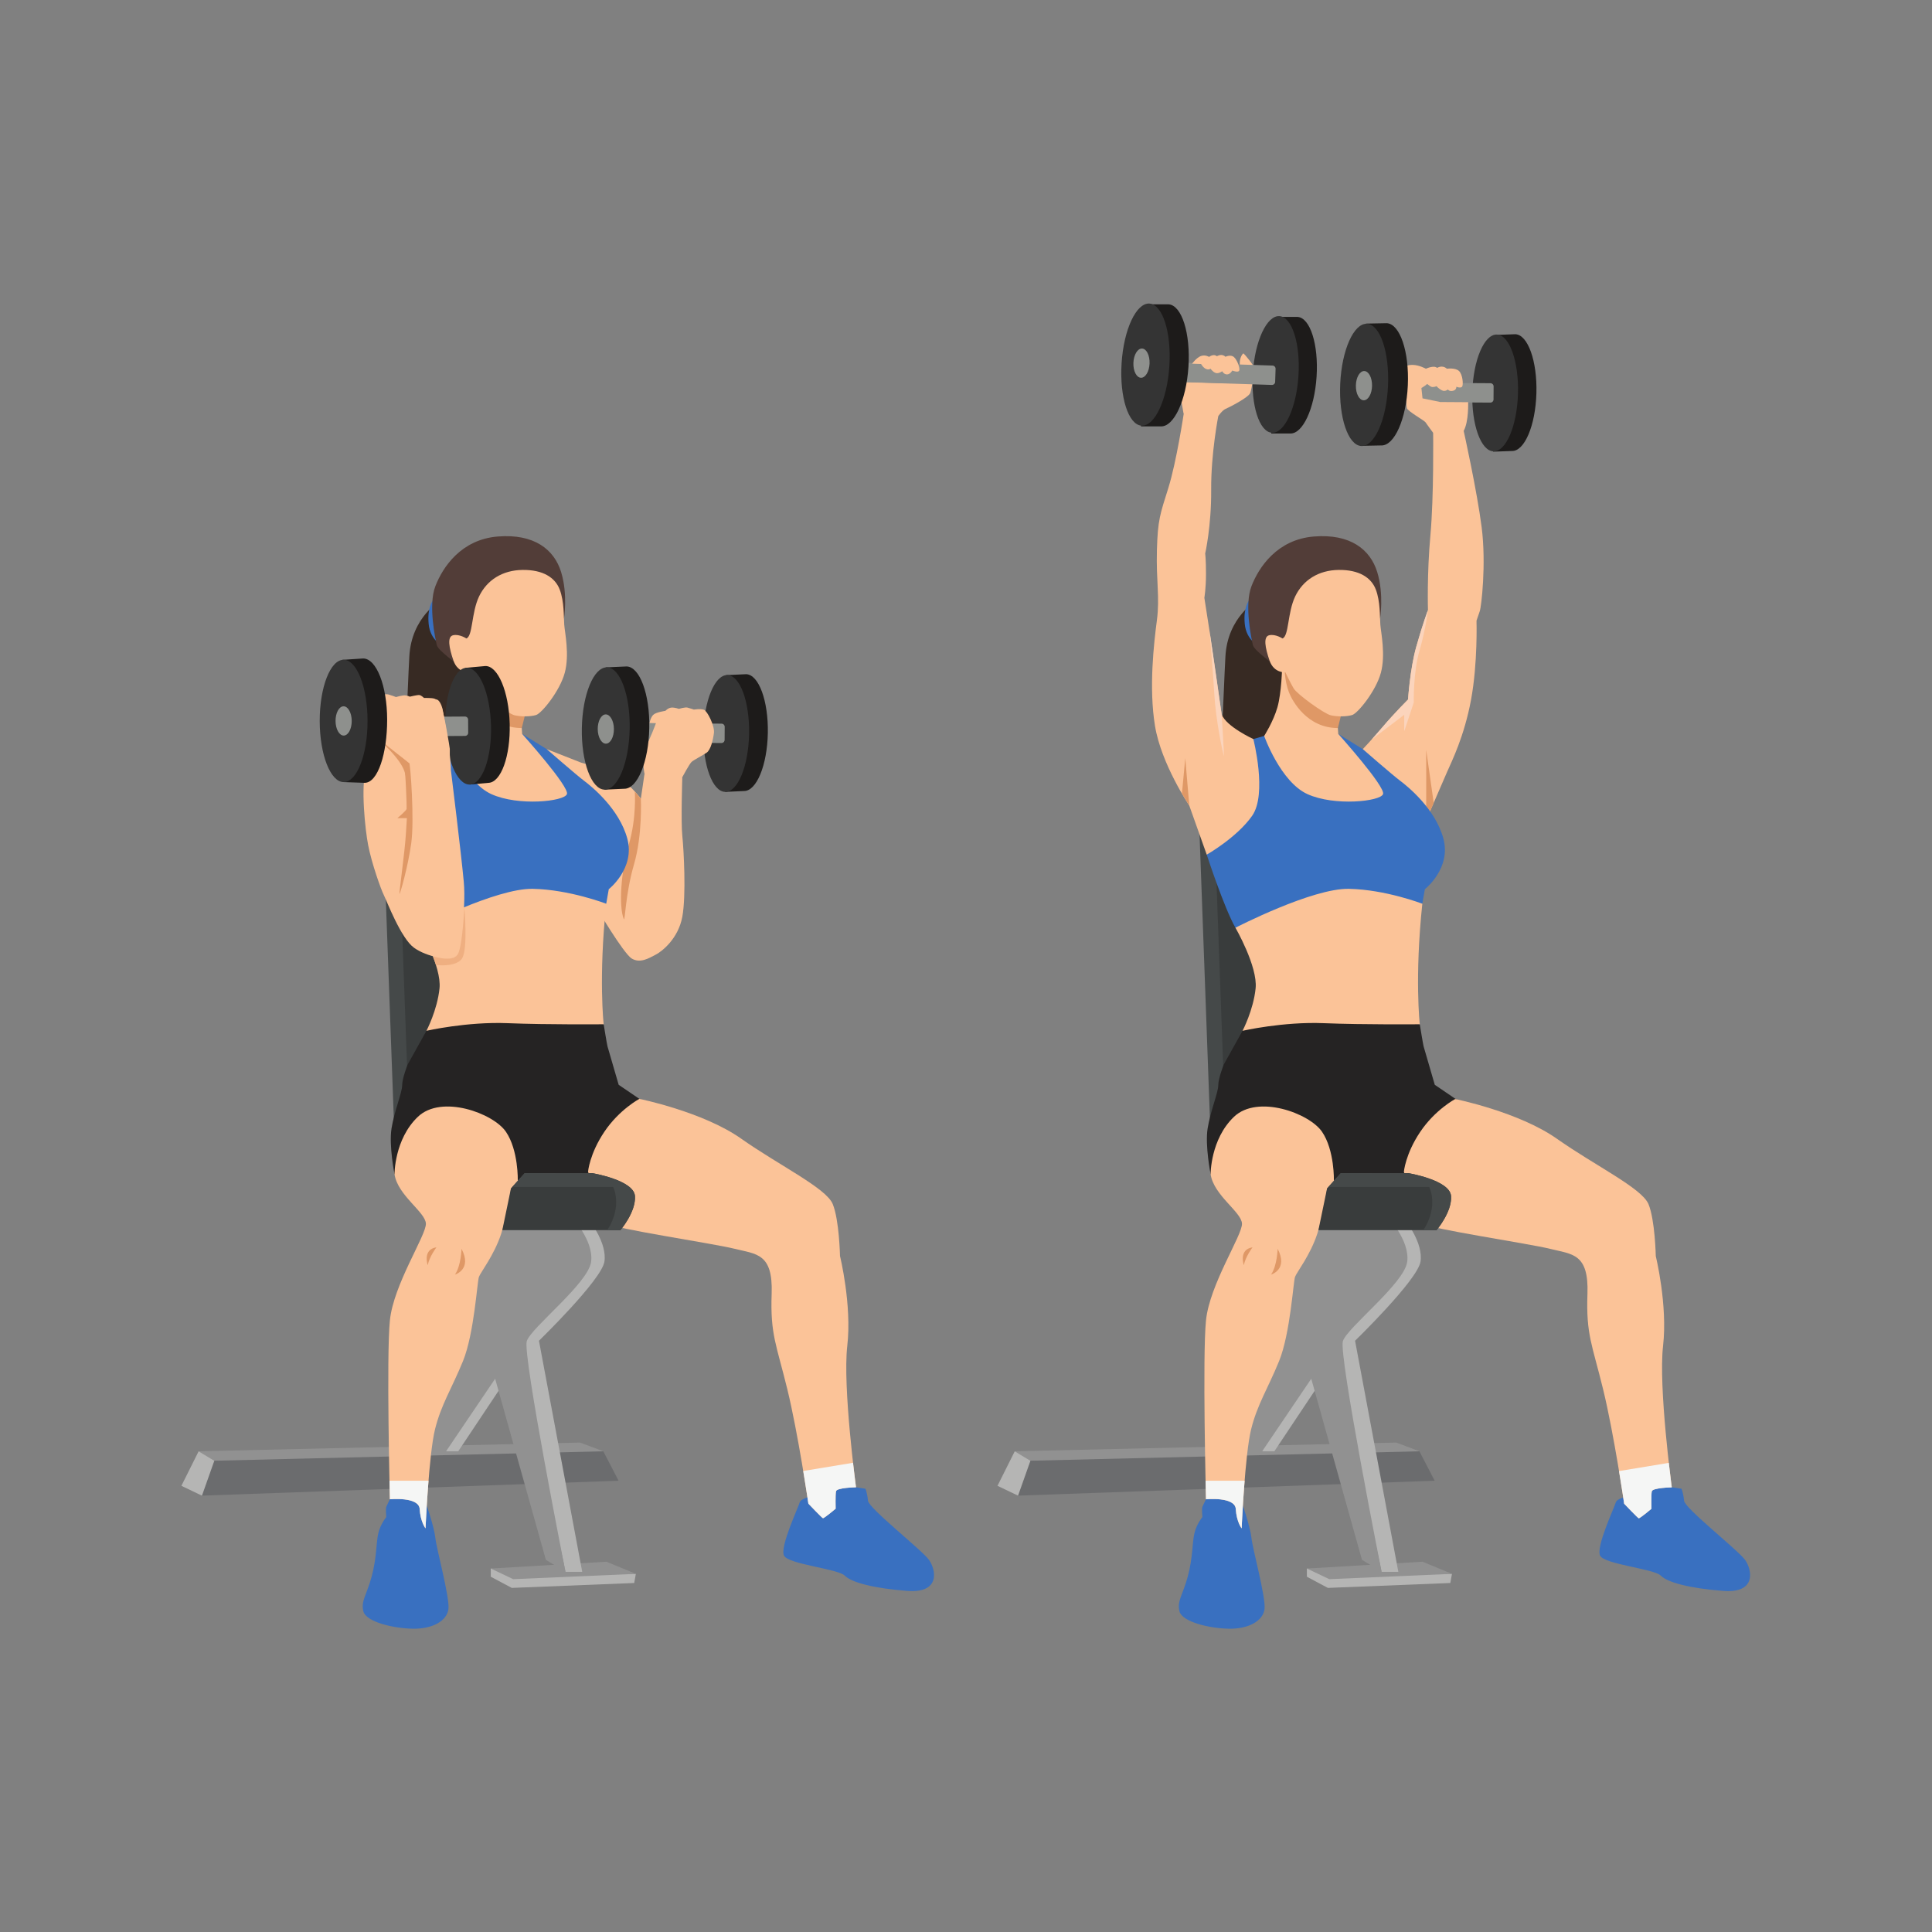 <?xml version="1.0" encoding="UTF-8" standalone="no"?>
<svg
   xmlns:dc="http://purl.org/dc/elements/1.1/"
   xmlns:cc="http://creativecommons.org/ns#"
   xmlns:rdf="http://www.w3.org/1999/02/22-rdf-syntax-ns#"
   xmlns:svg="http://www.w3.org/2000/svg"
   xmlns="http://www.w3.org/2000/svg"
   viewBox="0 0 2666.667 2666.667"
   height="2666.667"
   width="2666.667"
   xml:space="preserve"
   id="svg2"
   version="1.1"><rect x="0" y="0" width="2666.667" height="2666.667" fill="#808080" stroke="none"/><defs
     id="defs6" /><g
     transform="matrix(1.333,0,0,-1.333,0,2666.667)"
     id="g10"><g
       transform="scale(0.1)"
       id="g12"><g
         transform="scale(1.227)"
         id="g14"><path
           id="path16"
           style="fill:none;fill-opacity:1;fill-rule:nonzero;stroke:none"
           d="M 16300,0 H 0 V 16300 H 16300 V 0" /></g><g
         transform="scale(1.015)"
         id="g18"><path
           id="path20"
           style="fill:#1d1b1a;fill-opacity:1;fill-rule:nonzero;stroke:none"
           d="m 15457.7,16299.9 c -4,0.1 -8.1,0 -12,-0.5 l -191.3,-6.9 -5,-277.8 c -23.4,-88.6 -38.4,-192.5 -41.5,-303.8 -3.5,-122.4 7.8,-236.6 29.8,-331.9 l -5.1,-277.4 191.3,7 c 128.5,-3.7 240.4,260.1 249.8,589 9.3,329 -87.4,598.6 -216,602.3" /></g><g
         transform="scale(1.015)"
         id="g22"><path
           id="path24"
           style="fill:#343434;fill-opacity:1;fill-rule:nonzero;stroke:none"
           d="m 15485.7,15694 c -9.4,-329.1 -121.2,-592.8 -249.9,-589.2 -128.6,3.7 -225.3,273.4 -216,602.4 9.3,329 121.2,592.8 249.9,589.2 128.6,-3.7 225.3,-273.4 216,-602.4" /></g><path
         id="path26"
         style="fill:#8e908d;fill-opacity:1;fill-rule:nonzero;stroke:none"
         d="m 15433.1,16037 -1007.2,6.2 c -18,0.1 -32.8,-14.4 -32.9,-32.5 l -0.8,-135.3 c -0.1,-18.1 14.4,-32.8 32.5,-32.9 l 1007.2,-6.2 c 18,-0.1 32.8,14.5 32.9,32.5 l 0.8,135.3 c 0.1,18.1 -14.4,32.8 -32.5,32.9" /><g
         transform="scale(1.026)"
         id="g28"><path
           id="path30"
           style="fill:#1d1b1a;fill-opacity:1;fill-rule:nonzero;stroke:none"
           d="m 13095.3,16299.7 c -4,0.3 -7.9,0.3 -11.9,0 h -189.3 l -15,-274.4 c -26.3,-86.7 -44.8,-188.9 -51.9,-298.9 -7.8,-120.9 -0.9,-234.1 17.5,-329.1 l -15,-274 h 189.3 c 127,-8.3 247.1,248.4 268.2,573.3 21,324.9 -64.8,594.9 -191.9,603.1" /></g><g
         transform="scale(1.027)"
         id="g32"><path
           id="path34"
           style="fill:#343434;fill-opacity:1;fill-rule:nonzero;stroke:none"
           d="m 13091.4,15688.9 c -21,-324.7 -141,-581.3 -268,-573 -127,8.2 -212.8,278.1 -191.8,602.8 21.2,324.7 141.2,581.3 268.1,573.1 127,-8.3 212.8,-278.2 191.7,-602.9" /></g><path
         id="path36"
         style="fill:#fbc398;fill-opacity:1;fill-rule:nonzero;stroke:none"
         d="m 14111.1,12248.2 c 0,0 91.8,96 209.7,234.3 117.8,138.4 259,279.6 259,279.6 0,0 19.7,313.4 84.7,544.9 64.9,231.5 121.4,381.2 121.4,381.2 0,0 -11.3,375.5 25.4,776.4 36.7,401 28.2,1058.9 28.2,1058.9 l 316.3,19.7 c 0,0 138.3,-621.1 186.3,-999.5 48,-378.4 -2.8,-818.8 -19.7,-866.8 -17,-48 -33.9,-98.8 -33.9,-98.8 0,0 14.1,-437.7 -56.5,-818.9 -70.6,-381.1 -200.5,-638.1 -248.5,-748.2 -48,-110.1 -200.4,-463.1 -200.4,-463.1 0,0 -714.4,206.2 -742.6,340.3 -28.3,134.1 70.6,360 70.6,360" /><path
         id="path38"
         style="fill:#df9866;fill-opacity:1;fill-rule:nonzero;stroke:none"
         d="m 14767.6,11658.1 c 1.3,25.4 0,581.6 0,581.6 l 77.7,-547.8 -62.2,-144 -15.5,110.2" /><path
         id="path40"
         style="fill:#b5b5b4;fill-opacity:1;fill-rule:nonzero;stroke:none"
         d="m 13690.4,3743.7 -158.2,19.8 v -84.7 l 217.4,-115.8 1267.8,50.8 17,94.6 -1344,35.3" /><path
         id="path42"
         style="fill:#919191;fill-opacity:1;fill-rule:nonzero;stroke:none"
         d="m 13532.2,3763.5 c 14.2,-5.7 231.6,-110.1 231.6,-110.1 l 1270.6,55 -305,125.7 -1197.2,-70.6" /><path
         id="path44"
         style="fill:#919191;fill-opacity:1;fill-rule:nonzero;stroke:none"
         d="m 14659.8,4849.6 37.6,128 -240.9,90.3 -3949.2,-90.3 161.9,-97.9 3990.6,-30.1" /><path
         id="path46"
         style="fill:#6b6c6e;fill-opacity:1;fill-rule:nonzero;stroke:none"
         d="m 10669.2,4879.7 -128,-361.4 4314.3,154.4 -158.1,304.9 -4028.2,-97.9" /><path
         id="path48"
         style="fill:#b5b5b4;fill-opacity:1;fill-rule:nonzero;stroke:none"
         d="m 14558.1,7360.7 c 0,0 180.7,-229.7 150.6,-419.8 -30.1,-190.1 -677.6,-818.8 -677.6,-818.8 l 448,-2392.5 h -173.2 c 0,0 -512,2384.9 -512,2396.2 0,11.3 252.2,700.3 327.5,779.3 75.3,79.1 342.6,493.2 342.6,493.2 l 94.1,-37.6" /><path
         id="path50"
         style="fill:#b5b5b4;fill-opacity:1;fill-rule:nonzero;stroke:none"
         d="m 13069.2,4977.6 h 126.1 l 481.9,722.8 c 0,0 -7.6,161.9 -86.6,131.8 -79.1,-30.1 -304.9,-103.5 -391.5,-268.3 -86.6,-164.7 -129.9,-586.3 -129.9,-586.3" /><path
         id="path52"
         style="fill:#919191;fill-opacity:1;fill-rule:nonzero;stroke:none"
         d="m 14362.4,7411.5 c 0,0 237.1,-246.6 208.9,-470.6 -28.2,-224 -621.2,-681.4 -666.4,-822.6 -45.1,-141.2 401,-2388.7 401,-2388.7 l -203.3,124.2 -525.2,1874.9 -508.2,-751.1 -237.2,5.6 c 0,0 26.2,1632 55.5,1711.1 29.2,79.1 819.8,931.8 955.3,943.1 135.6,11.3 519.6,-225.9 519.6,-225.9" /><path
         id="path54"
         style="fill:#454949;fill-opacity:1;fill-rule:nonzero;stroke:none"
         d="m 13660.7,8266 -1125.3,-41 -117.6,3222.3 1125.3,41.1 117.6,-3222.4" /><path
         id="path56"
         style="fill:#393c3c;fill-opacity:1;fill-rule:nonzero;stroke:none"
         d="m 13817.8,8266 -1125.2,-41 -117.6,3222.3 1125.2,41.1 117.6,-3222.4" /><path
         id="path58"
         style="fill:#3970c0;fill-opacity:1;fill-rule:nonzero;stroke:none"
         d="m 12559.1,4567.2 -71.6,-86.5 c 0,0 -30.1,-60.3 -37.6,-79.1 -7.5,-18.8 0,-105.4 0,-105.4 0,0 -60.2,-71.5 -82.8,-169.4 -22.6,-97.9 -15.1,-248.5 -67.8,-444.3 -52.7,-195.7 -112.9,-252.2 -86.6,-361.4 26.4,-109.1 305,-176.9 512,-180.7 207.1,-3.7 353.9,82.8 369,203.3 15,120.5 -124.3,625 -135.6,737.9 -11.3,112.9 -101.6,380.2 -124.2,421.6 -22.6,41.5 -274.8,64 -274.8,64" /><g
         transform="scale(1.116)"
         id="g60"><path
           id="path62"
           style="fill:#3970c0;fill-opacity:1;fill-rule:nonzero;stroke:none"
           d="m 15112.6,4045.18 c 0,0 -111.3,-20.16 -121.4,-60.66 -10.2,-40.5 -185.6,-411.55 -145.1,-492.55 40.4,-80.91 499.2,-121.42 563.3,-185.48 64.1,-64.16 269.8,-118.1 580.2,-141.67 310.4,-23.65 266.5,195.61 202.4,286.74 -64,91.03 -560,478.93 -566.7,549.81 -6.7,70.87 -23.6,111.29 -23.6,111.29 l -87.7,13.53 c 0,0 -213,104.57 -244.8,91.03 -31.8,-13.44 -156.6,-172.04 -156.6,-172.04" /></g><path
         id="path64"
         style="fill:#252323;fill-opacity:1;fill-rule:nonzero;stroke:none"
         d="m 12998.6,9416.2 -132.7,-84.7 -194.8,-350.1 c 0,0 -56.5,-141.2 -56.5,-214.6 0,-73.5 -81.9,-268.3 -110.1,-446.2 -28.3,-177.8 31,-474.3 31,-474.3 l 1276.3,-67.8 70.6,76.3 700.2,2.8 556.2,722.8 -282.3,192 c 0,0 -110.1,378.4 -115.8,398.1 -5.6,19.8 -39.5,228.7 -39.5,228.7 0,0 -847.1,250.4 -1103.1,242.9 -256,-7.6 -599.5,-225.9 -599.5,-225.9" /><path
         id="path66"
         style="fill:#fbc398;fill-opacity:1;fill-rule:nonzero;stroke:none"
         d="m 13001.4,10794.1 -208.9,-395.3 c 0,0 231.5,-401 208.9,-626.9 -22.6,-225.8 -135.5,-440.4 -135.5,-440.4 0,0 420.7,96 840,79 419.3,-16.9 995.3,-11.3 995.3,-11.3 0,0 -54.6,480 26.3,1248 0,0 -178.8,327.6 -512,378.4 -333.1,50.8 -1031.5,16.9 -1125.6,0 -94.1,-17 -88.5,-231.5 -88.5,-231.5" /><path
         id="path68"
         style="fill:#372a23;fill-opacity:1;fill-rule:nonzero;stroke:none"
         d="m 13014.6,13787.9 c 0,0 -303.2,-168.6 -325.8,-579 -22.6,-410.3 -22.6,-768 -71.5,-982.5 -49,-214.6 444.2,-425.5 591,-301.2 146.9,124.2 406.6,331.3 414.2,681.4 7.5,350.1 7.5,726.6 -146.9,820.7 -154.3,94.1 -461,360.6 -461,360.6" /><path
         id="path70"
         style="fill:#3970c0;fill-opacity:1;fill-rule:nonzero;stroke:none"
         d="m 13089.9,12384.6 -112.1,-32 -482.7,-1197.1 c 0,0 180.7,-553.4 297.4,-756.7 0,0 794.3,410.3 1174.6,402.8 380.2,-7.5 760.4,-154.4 760.4,-154.4 l 26.4,150.6 c 0,0 274.8,214.6 192,523.3 -82.8,308.7 -369,540.3 -448,599.5 -79.1,59.3 -386.8,327.6 -386.8,327.6 l -254.2,157.5 -767,-21.1" /><path
         id="path72"
         style="fill:#fbc398;fill-opacity:1;fill-rule:nonzero;stroke:none"
         d="m 13276.7,13106.5 c 0,-4.2 -7.1,-276.7 -49.4,-424.9 -42.3,-148.3 -137.4,-297 -137.4,-297 0,0 168.5,-475.2 448,-602.3 279.5,-127.1 755.4,-76.2 782.9,0 27.4,76.2 -463.9,623.4 -463.9,623.4 l -3.9,60.7 c 0,0 -227.6,648.6 -332.1,685.3 -104.4,36.7 -244.2,-45.2 -244.2,-45.2" /><path
         id="path74"
         style="fill:#df9866;fill-opacity:1;fill-rule:nonzero;stroke:none"
         d="m 13948.5,12848 -561.6,188.3 c -9,4.5 -85.5,61.4 -85.5,61.4 0,0 -2.7,-137.7 45.3,-261.7 35.5,-91.8 187.9,-369.1 506.3,-369.6 l 95.5,381.6" /><path
         id="path76"
         style="fill:#3970c0;fill-opacity:1;fill-rule:nonzero;stroke:none"
         d="m 12933.2,13787.9 c 0,0 -60.6,-70.6 -44.3,-243.2 16.2,-172.7 148.6,-229.1 148.6,-229.1 0,0 19.5,229.8 31.4,263.3 11.9,33.5 -135.7,209 -135.7,209" /><path
         id="path78"
         style="fill:#523d38;fill-opacity:1;fill-rule:nonzero;stroke:none"
         d="m 14172.2,13725.2 c 13.3,-9.7 117.7,-127.2 117.7,-127.2 0,0 42.3,250.8 -29.4,483.7 -71.7,232.9 -277.6,398.5 -655.8,368 -378.2,-30.5 -569.3,-315.6 -646.1,-514 -76.8,-198.3 1.3,-556 15.1,-611.8 13.8,-55.8 220.9,-201.9 220.9,-201.9 l 698.7,223.7 278.9,379.5" /><path
         id="path80"
         style="fill:#fbc398;fill-opacity:1;fill-rule:nonzero;stroke:none"
         d="m 13279.4,13393.9 c 0,0 -70.7,47.5 -136.4,33.6 -65.7,-13.8 -42.4,-132.1 2.9,-263.3 45.3,-131.1 163.7,-121.1 163.7,-121.1 0,0 49.4,-104.7 85.2,-165.8 35.8,-61 315.6,-263.2 384.9,-278.9 69.3,-15.6 161.5,-14.6 220.5,2.5 59.1,17.1 247.5,249.5 298.1,437.7 50.5,188.2 0.9,414.8 -5.5,498.1 -6.4,83.3 0.7,239.2 -46.8,363.8 -47.4,124.5 -173.4,205.4 -384.1,203.1 -210.6,-2.3 -370.7,-106.1 -451.2,-274.8 -80.4,-168.8 -63.5,-410 -131.3,-434.9" /><path
         id="path82"
         style="fill:#fbc398;fill-opacity:1;fill-rule:nonzero;stroke:none"
         d="m 12314.4,11663.7 180.7,-508.2 c 0,0 312.4,176.9 470.6,402.8 158.1,225.9 12.1,794.3 12.1,794.3 0,0 -280.9,128.3 -328.4,256 0,0 -85.6,610.9 -125.2,862.2 -39.5,251.3 -53.6,344.4 -53.6,344.4 0,0 16.9,93.2 16.9,248.5 0,155.3 -8.4,208.9 -8.4,208.9 0,0 64.9,285.2 62.1,660.7 -2.8,375.6 73.4,762.4 73.4,762.4 l -355.8,36.7 c 0,0 -76.2,-508.2 -160.9,-779.3 -84.7,-271 -110.1,-327.5 -118.6,-646.6 -8.5,-319 31.1,-485.6 0,-722.8 -31.1,-237.2 -84.7,-700.2 -19.8,-1095.5 65,-395.3 354.9,-824.5 354.9,-824.5" /><path
         id="path84"
         style="fill:#df9866;fill-opacity:1;fill-rule:nonzero;stroke:none"
         d="m 12272.9,12155 41.5,-491.3 -76,123.1 z" /><path
         id="path86"
         style="fill:#fbd4bc;fill-opacity:1;fill-rule:nonzero;stroke:none"
         d="m 12649.4,12608.6 c 0,0 30.1,-456.4 21.7,-428.2 -8.5,28.2 -81.9,355.8 -98.9,655.1 -16.9,299.3 -48,635.3 -48,635.3 l 125.2,-862.2" /><path
         id="path88"
         style="fill:#fbd4bc;fill-opacity:1;fill-rule:nonzero;stroke:none"
         d="m 14579.8,12762.1 c 0,0 -141.2,-141.2 -259,-279.6 -44.6,-52.3 -85.4,-98.5 -119,-135.8 l 338.4,257.2 V 12433 l 98.9,298 c 0,0 -7.6,307.8 59.7,539.3 67.3,231.5 87.1,417.9 87.1,417.9 0,0 -56.5,-149.7 -121.4,-381.2 -65,-231.5 -84.7,-544.9 -84.7,-544.9" /><path
         id="path90"
         style="fill:#fbc398;fill-opacity:1;fill-rule:nonzero;stroke:none"
         d="m 12535.5,7846.3 c 0,0 -2.8,361.4 241.9,594.8 244.7,233.4 779.3,37.7 911.1,-154.3 131.7,-192 123.3,-508.3 123.3,-508.3 l -70.6,-79 c 0,0 -30.1,-252.3 -101.7,-470.6 -71.5,-218.4 -210.8,-395.3 -229.6,-444.3 -18.8,-48.9 -49,-587.2 -165.7,-873.4 -116.7,-286.1 -225.8,-448 -289.8,-707.7 -64,-259.8 -97.9,-1024 -97.9,-1024 0,0 -52.7,67.7 -60.3,199.5 -7.5,131.8 -308.7,101.7 -308.7,101.7 0,0 -37.6,1479.5 0,1852.2 37.7,372.7 376.5,880.9 372.7,1001.4 -3.7,120.5 -293.5,293.5 -324.7,512" /><path
         id="path92"
         style="fill:#df9866;fill-opacity:1;fill-rule:nonzero;stroke:none"
         d="m 13229.2,7074.5 c 0,0 -3.8,-173.1 -67.8,-267.3 0,0 180.7,52.7 67.8,267.3" /><path
         id="path94"
         style="fill:#df9866;fill-opacity:1;fill-rule:nonzero;stroke:none"
         d="m 12969.4,7089.6 c 0,0 -71.5,-94.1 -90.3,-184.5 0,0 -56.5,161.9 90.3,184.5" /><path
         id="path96"
         style="fill:#f5f6f5;fill-opacity:1;fill-rule:nonzero;stroke:none"
         d="m 12483.2,4672.7 c 2.5,-118.4 4.3,-192 4.3,-192 0,0 301.2,30.1 308.7,-101.7 7.6,-131.8 60.3,-199.5 60.3,-199.5 0,0 10.5,237.8 31,493.2 h -404.3" /><g
         transform="scale(1.062)"
         id="g98"><path
           id="path100"
           style="fill:#fbc398;fill-opacity:1;fill-rule:nonzero;stroke:none"
           d="m 13687.9,7411.58 c 0,0 14.2,173.7 159.5,389.95 145.3,216.15 340.8,319.99 340.8,319.99 0,0 619.6,-125.12 991.8,-387.4 372.1,-262.19 829.4,-482.02 893.1,-637.92 63.8,-156 70.9,-506.87 70.9,-506.87 0,0 117,-474.86 70.9,-875.36 -46,-400.57 85.1,-1378.73 85.1,-1378.73 0,0 -187.8,-3.58 -195,-38.98 -7,-35.49 -3.5,-170.12 -3.5,-170.12 0,0 -113.4,-95.74 -124,-92.16 -10.7,3.57 -141.8,141.78 -141.8,141.78 0,0 -99.2,680.47 -205.5,1116.45 -106.4,435.89 -166.7,531.63 -152.5,928.54 14.2,397.01 -148.8,386.37 -361.5,439.47 -212.6,53.19 -1198,198.55 -1229.9,244.58 -31.9,46.04 -198.4,506.78 -198.4,506.78" /></g><path
         id="path102"
         style="fill:#393c3c;fill-opacity:1;fill-rule:nonzero;stroke:none"
         d="m 13651.6,7267.4 h 1222.8 c 0,0 161.8,187.4 150.5,353 -11.2,165.7 -442.3,237.2 -442.3,237.2 l -700.2,-2.8 -141.2,-155.3 -89.6,-432.1" /><path
         id="path104"
         style="fill:#454949;fill-opacity:1;fill-rule:nonzero;stroke:none"
         d="m 15024.9,7620.4 c -11.2,165.7 -442.3,237.2 -442.3,237.2 l -700.2,-2.8 -127.5,-140.3 c 342.2,0 1044.2,0 1044.2,0 0,0 101.6,-193.9 -60.3,-447.1 h 135.6 c 0,0 161.8,187.4 150.5,353" /><g
         transform="scale(1.062)"
         id="g106"><path
           id="path108"
           style="fill:#f5f6f5;fill-opacity:1;fill-rule:nonzero;stroke:none"
           d="m 15785.6,4493.96 c 30.8,-185.65 50.1,-318.2 50.1,-318.2 0,0 131.1,-138.21 141.8,-141.78 10.6,-3.58 124,92.16 124,92.16 0,0 -3.5,134.63 3.5,170.12 7.2,35.4 195,38.98 195,38.98 0,0 -12.8,95.46 -29,238.93 l -485.4,-80.21" /></g><path
         id="path110"
         style="fill:#b5b5b4;fill-opacity:1;fill-rule:nonzero;stroke:none"
         d="m 10541.2,4518.3 -212.7,101.7 178.8,357.6 161.9,-97.9 -128,-361.4" /><g
         transform="scale(1.003)"
         id="g112"><path
           id="path114"
           style="fill:#fbc398;fill-opacity:1;fill-rule:nonzero;stroke:none"
           d="m 12572.5,15643.4 c 0,0 44.1,65.6 79.8,80.6 35.7,15 238.9,118.2 255.1,165.1 16.3,46.9 43.2,227 41.3,255.2 -1.9,28.1 -103.2,148.2 -110.7,151.9 -7.5,3.8 -41.3,-43.1 -39.4,-103.1 1.9,-60.1 22.5,-103.2 24.4,-116.4 1.9,-13.1 -7.5,-30.3 -7.5,-30.3 0,0 -75,-16.6 -118.2,-24.1 -43.1,-7.5 -101.3,-31.9 -101.3,-31.9 l -369.6,11.3 -46.9,-105.1 38.4,-216.6 c 0,0 91,-107.9 124.8,-106.1 33.8,1.9 229.8,69.5 229.8,69.5" /></g><path
         id="path116"
         style="fill:#8e908d;fill-opacity:1;fill-rule:nonzero;stroke:none"
         d="m 13176.4,16219.8 -1006.7,32.4 c -18,0.6 -33.1,-13.5 -33.7,-31.6 l -4.4,-135.2 c -0.5,-18.1 13.6,-33.2 31.7,-33.8 l 1006.7,-32.4 c 18,-0.6 33.1,13.5 33.7,31.6 l 4.4,135.2 c 0.5,18.1 -13.6,33.2 -31.7,33.8" /><g
         transform="scale(1.003)"
         id="g118"><path
           id="path120"
           style="fill:#fbc398;fill-opacity:1;fill-rule:nonzero;stroke:none"
           d="m 12306.6,16190.4 c 0,0 46,63.6 91.9,79.6 45.9,15.9 83.5,-9.4 83.5,-9.4 0,0 46.9,36.6 80.7,7 0,0 50.6,32.4 88.6,-5.6 0,0 53.4,26.7 87.2,-2.8 33.8,-29.5 64.7,-114 54.9,-139.3 -9.8,-25.3 -71.7,0 -71.7,0 0,0 -21.1,-40.3 -54.9,-39.9 -33.8,0.5 -49.3,32.9 -49.3,32.9 0,0 -36,-28.2 -66.5,-18.3 -30.5,9.8 -54.4,45 -54.4,45 0,0 -12.7,-15.5 -43.7,-4.2 -30.9,11.2 -53.4,52 -53.4,52 l -92.9,3" /></g><path
         id="path122"
         style="fill:#fbc398;fill-opacity:1;fill-rule:nonzero;stroke:none"
         d="m 14839.5,15523.5 c 0,0 -70.6,95 -80,110.1 -9.4,15 -184.4,114.8 -192,144.9 -7.5,30.1 -13.1,250.4 0,276.7 13.2,26.4 212.7,43.3 225.9,11.3 13.2,-32 -75.3,-79 -75.3,-79 l 11.3,-107.3 182.6,-37.7 289.9,-1.9 c 0,0 7.5,-201.4 -46.1,-297.4 -53.7,-96 -147.8,-152.4 -179.8,-122.3 -32,30.1 -136.5,102.6 -136.5,102.6" /><path
         id="path124"
         style="fill:#fbc398;fill-opacity:1;fill-rule:nonzero;stroke:none"
         d="m 14554,16207.7 c 0,0 11.7,20.2 76.6,18.8 64.9,-1.4 134.1,-39.5 134.1,-39.5 0,0 82.8,39.5 116.2,8.4 0,0 51.8,35.4 101.2,-8.4 0,0 84.7,12.7 124.3,-22.6 39.5,-35.3 48,-145.4 32.4,-163.8 -15.5,-18.3 -59.3,0 -59.3,0 0,0 4.3,-33.8 -35.3,-42.3 -39.5,-8.5 -52.2,14.1 -52.2,14.1 0,0 -27.4,-26.8 -63.1,-8.5 -35.7,18.4 -54.1,42.4 -54.1,42.4 0,0 -24,-11.3 -46.6,-8.5 -22.5,2.8 -50.8,39.5 -66.3,36.7 -15.5,-2.8 -216,0 -216,0 l 8.1,173.2" /><g
         transform="scale(1.034)"
         id="g126"><path
           id="path128"
           style="fill:#1d1b1a;fill-opacity:1;fill-rule:nonzero;stroke:none"
           d="m 11701.9,16299.7 c -4.1,0.3 -8.3,0.3 -12.3,0 h -196.7 l -15.6,-285.1 c -27.3,-90.1 -46.6,-196.2 -54,-310.4 -8.1,-125.6 -0.9,-243.2 18.3,-341.9 l -15.6,-284.7 h 196.7 c 131.8,-8.5 256.5,258.1 278.5,595.6 21.8,337.5 -67.4,618 -199.3,626.5" /></g><g
         transform="scale(1.035)"
         id="g130"><path
           id="path132"
           style="fill:#343434;fill-opacity:1;fill-rule:nonzero;stroke:none"
           d="m 11698.6,15665.2 c -21.9,-337.3 -146.6,-603.8 -278.4,-595.2 -131.9,8.5 -221.1,288.9 -199.2,626.2 21.9,337.3 146.5,603.8 278.4,595.2 131.8,-8.5 221,-288.9 199.2,-626.2" /></g><g
         transform="scale(1.006)"
         id="g134"><path
           id="path136"
           style="fill:#8e908d;fill-opacity:1;fill-rule:nonzero;stroke:none"
           d="m 11832.3,16144.6 c -3.2,-83 -43.1,-149 -89,-147.2 -45.9,1.7 -80.5,70.5 -77.4,153.6 3.1,83.1 43,149 88.9,147.3 45.9,-1.8 80.5,-70.6 77.5,-153.7" /></g><g
         transform="scale(1.022)"
         id="g138"><path
           id="path140"
           style="fill:#1d1b1a;fill-opacity:1;fill-rule:nonzero;stroke:none"
           d="m 14049.9,16299.8 c -4.2,0.2 -8.4,0.1 -12.5,-0.2 l -199.1,-3.8 -10.3,-288.9 c -25.8,-91.7 -43.2,-199.5 -48.5,-315.3 -5.9,-127.2 3.8,-246.2 25,-345.7 l -10.3,-288.4 199,3.8 c 133.8,-6.1 254.9,266.2 270.4,608.2 15.7,342 -80,624.2 -213.7,630.3" /></g><g
         transform="scale(1.022)"
         id="g142"><path
           id="path144"
           style="fill:#343434;fill-opacity:1;fill-rule:nonzero;stroke:none"
           d="m 14062.8,15663.6 c -15.6,-341.9 -136.7,-614.2 -270.4,-608.1 -133.7,6.2 -229.4,288.3 -213.8,630.3 15.7,341.9 136.7,614.2 270.4,608.1 133.7,-6.1 229.4,-288.3 213.8,-630.3" /></g><path
         id="path146"
         style="fill:#8e908d;fill-opacity:1;fill-rule:nonzero;stroke:none"
         d="m 14207,16010 c -1.6,-83.7 -40.4,-150.8 -86.6,-149.9 -46.3,0.8 -82.5,69.4 -80.9,153 1.5,83.7 40.3,150.8 86.6,150 46.2,-0.9 82.4,-69.4 80.9,-153.1" /><path
         id="path148"
         style="fill:#372a23;fill-opacity:1;fill-rule:nonzero;stroke:none"
         d="m 4564.22,13787.9 c 0,0 -303.19,-168.6 -325.78,-579 -22.59,-410.3 -22.59,-768 -71.53,-982.5 -48.94,-214.6 444.24,-425.5 591.06,-301.2 146.82,124.2 406.59,331.3 414.11,681.4 7.53,350.1 7.53,726.6 -146.82,820.7 -154.35,94.1 -461.04,360.6 -461.04,360.6" /><path
         id="path150"
         style="fill:#fbc398;fill-opacity:1;fill-rule:nonzero;stroke:none"
         d="m 5660.69,12248.2 357.67,-140.3 c 0,0 267.29,-71.5 395.29,-158.1 128.01,-86.6 222.12,-214.6 222.12,-214.6 l 37.65,256.5 391.53,-34.3 c 0,0 -15.06,-463.1 0,-606.2 15.05,-143 41.41,-617.4 0,-839.5 -41.41,-222.1 -203.29,-353.9 -274.83,-391.5 -71.53,-37.7 -161.88,-92.7 -248.46,-40.7 -86.6,52 -376.47,545.1 -376.47,545.1 0,0 -233.42,813.2 -233.42,865.9 0,52.7 -271.08,757.7 -271.08,757.7" /><path
         id="path152"
         style="fill:#df9866;fill-opacity:1;fill-rule:nonzero;stroke:none"
         d="m 6458.83,10489.1 c 14.33,-34.8 15.06,253.2 105.41,563.3 90.35,310.1 71.53,682.8 71.53,682.8 l -62.75,74.5 c 0,0 20.4,-270.2 -61.95,-548.8 -82.36,-278.6 -104.95,-643.8 -52.24,-771.8" /><path
         id="path154"
         style="fill:#454949;fill-opacity:1;fill-rule:nonzero;stroke:none"
         d="m 5210.3,8266 -1125.27,-41.1 -117.62,3222.4 1125.28,41.1 L 5210.3,8266" /><path
         id="path156"
         style="fill:#393c3c;fill-opacity:1;fill-rule:nonzero;stroke:none"
         d="m 5367.46,8266 -1125.27,-41.1 -117.62,3222.4 1125.28,41.1 117.61,-3222.4" /><path
         id="path158"
         style="fill:#b5b5b4;fill-opacity:1;fill-rule:nonzero;stroke:none"
         d="m 5239.98,3743.7 -158.11,19.8 v -84.7 l 217.41,-115.8 1267.76,50.8 16.94,94.6 -1344,35.3" /><path
         id="path160"
         style="fill:#919191;fill-opacity:1;fill-rule:nonzero;stroke:none"
         d="m 5081.87,3763.5 c 14.11,-5.7 231.52,-110.1 231.52,-110.1 l 1270.59,55 -304.94,125.7 -1197.17,-70.6" /><path
         id="path162"
         style="fill:#3970c0;fill-opacity:1;fill-rule:nonzero;stroke:none"
         d="m 4108.69,4567.2 -71.53,-86.5 c 0,0 -30.11,-60.3 -37.64,-79.1 -7.53,-18.8 0,-105.4 0,-105.4 0,0 -60.24,-71.5 -82.83,-169.4 -22.59,-97.9 -15.06,-248.5 -67.76,-444.3 -52.71,-195.7 -112.94,-252.2 -86.59,-361.4 26.35,-109.1 304.94,-176.9 512,-180.7 207.06,-3.7 353.88,82.8 368.94,203.3 15.05,120.5 -124.24,625 -135.53,737.9 -11.29,112.9 -101.65,380.2 -124.23,421.6 -22.59,41.5 -274.83,64 -274.83,64" /><path
         id="path164"
         style="fill:#3970c0;fill-opacity:1;fill-rule:nonzero;stroke:none"
         d="m 8415.51,4514.5 c 0,0 -124.24,-22.5 -135.53,-67.7 -11.3,-45.2 -207.06,-459.3 -161.88,-549.7 45.17,-90.3 557.17,-135.5 628.7,-207 71.53,-71.6 301.17,-131.8 647.53,-158.1 346.35,-26.4 297.41,218.3 225.88,320 -71.53,101.6 -624.94,534.5 -632.47,613.6 -7.53,79.1 -26.35,124.2 -26.35,124.2 l -97.88,15.1 c 0,0 -237.68,116.7 -273.19,101.6 -35.52,-15 -174.81,-192 -174.81,-192" /><path
         id="path166"
         style="fill:#919191;fill-opacity:1;fill-rule:nonzero;stroke:none"
         d="m 6209.39,4849.6 37.65,128 -240.94,90.3 -3949.17,-90.3 161.88,-97.9 3990.58,-30.1" /><path
         id="path168"
         style="fill:#6b6c6e;fill-opacity:1;fill-rule:nonzero;stroke:none"
         d="m 2218.81,4879.7 -128,-361.4 4314.35,154.4 -158.12,304.9 -4028.23,-97.9" /><path
         id="path170"
         style="fill:#b5b5b4;fill-opacity:1;fill-rule:nonzero;stroke:none"
         d="m 6107.74,7360.7 c 0,0 180.71,-229.7 150.59,-419.8 -30.11,-190.1 -677.64,-818.8 -677.64,-818.8 l 448,-2392.5 h -173.18 c 0,0 -512,2384.9 -512,2396.2 0,11.3 252.24,700.3 327.53,779.3 75.29,79.1 342.59,493.2 342.59,493.2 l 94.11,-37.6" /><path
         id="path172"
         style="fill:#b5b5b4;fill-opacity:1;fill-rule:nonzero;stroke:none"
         d="m 4618.81,4977.6 h 126.12 l 481.88,722.8 c 0,0 -7.53,161.9 -86.59,131.8 -79.06,-30.1 -304.94,-103.5 -391.53,-268.3 -86.59,-164.7 -129.88,-586.3 -129.88,-586.3" /><path
         id="path174"
         style="fill:#919191;fill-opacity:1;fill-rule:nonzero;stroke:none"
         d="m 5911.98,7411.5 c 0,0 237.18,-246.6 208.94,-470.6 -28.23,-224 -621.17,-681.4 -666.35,-822.6 -45.18,-141.2 400.94,-2388.7 400.94,-2388.7 l -203.29,124.2 -525.18,1874.9 -508.23,-751.1 -237.18,5.6 c 0,0 26.2,1632 55.45,1711.1 29.26,79.1 819.84,931.8 955.37,943.1 135.53,11.3 519.53,-225.9 519.53,-225.9" /><path
         id="path176"
         style="fill:#252323;fill-opacity:1;fill-rule:nonzero;stroke:none"
         d="m 4548.22,9416.2 -132.71,-84.7 -194.82,-350.1 c 0,0 -56.47,-141.2 -56.47,-214.6 0,-73.5 -81.88,-268.3 -110.12,-446.2 -28.23,-177.8 31.06,-474.3 31.06,-474.3 l 1276.24,-67.8 70.58,76.3 700.24,2.8 556.23,722.8 -282.35,192 c 0,0 -110.12,378.4 -115.77,398.1 -5.64,19.8 -39.52,228.7 -39.52,228.7 0,0 -847.06,250.4 -1103.06,242.9 -256,-7.6 -599.53,-225.9 -599.53,-225.9" /><path
         id="path178"
         style="fill:#fbc398;fill-opacity:1;fill-rule:nonzero;stroke:none"
         d="m 4551.04,10794.1 -208.94,-395.3 c 0,0 231.53,-401 208.94,-626.9 -22.58,-225.8 -135.53,-440.4 -135.53,-440.4 0,0 420.68,96 839.99,79 419.31,-16.9 995.31,-11.3 995.31,-11.3 0,0 -54.6,480 26.35,1248 0,0 -178.82,327.6 -512.01,378.4 -333.17,50.8 -1031.52,16.9 -1125.64,0 -94.12,-16.9 -88.47,-231.5 -88.47,-231.5" /><path
         id="path180"
         style="fill:#3970c0;fill-opacity:1;fill-rule:nonzero;stroke:none"
         d="m 4639.51,12384.6 -112.04,-32 -482.78,-1197.1 c 0,0 180.71,-553.4 297.41,-756.7 0,0 794.36,410.3 1174.59,402.8 380.23,-7.5 760.47,-154.4 760.47,-154.4 l 26.35,150.6 c 0,0 274.83,214.6 192,523.3 -82.82,308.7 -368.94,540.3 -448,599.5 -79.06,59.3 -386.82,327.6 -386.82,327.6 l -254.12,157.5 -767.06,-21.1" /><path
         id="path182"
         style="fill:#fbc398;fill-opacity:1;fill-rule:nonzero;stroke:none"
         d="m 4826.34,13106.5 c 0,-4.2 -7.06,-276.7 -49.42,-424.9 -42.35,-148.3 -137.41,-297 -137.41,-297 0,0 168.47,-475.2 448,-602.3 279.53,-127.1 755.37,-76.2 782.86,0 27.5,76.2 -463.8,623.4 -463.8,623.4 l -3.94,60.7 c 0,0 -227.59,648.6 -332.06,685.3 -104.47,36.7 -244.23,-45.2 -244.23,-45.2" /><path
         id="path184"
         style="fill:#df9866;fill-opacity:1;fill-rule:nonzero;stroke:none"
         d="m 5498.11,12848 -561.55,188.3 c -9.06,4.5 -85.51,61.4 -85.51,61.4 0,0 -2.72,-137.7 45.28,-261.7 35.52,-91.8 187.93,-369.1 506.3,-369.6 l 95.48,381.6" /><path
         id="path186"
         style="fill:#3970c0;fill-opacity:1;fill-rule:nonzero;stroke:none"
         d="m 4482.83,13787.9 c 0,0 -60.57,-70.6 -44.31,-243.2 16.26,-172.7 148.56,-229.1 148.56,-229.1 0,0 19.55,229.8 31.43,263.3 11.88,33.5 -135.68,209 -135.68,209" /><path
         id="path188"
         style="fill:#523d38;fill-opacity:1;fill-rule:nonzero;stroke:none"
         d="m 5721.85,13725.2 c 13.27,-9.7 117.68,-127.2 117.68,-127.2 0,0 42.25,250.8 -29.43,483.7 -71.68,232.9 -277.58,398.5 -655.78,368 -378.21,-30.5 -569.29,-315.6 -646.11,-514 -76.82,-198.3 1.35,-556 15.12,-611.8 13.78,-55.8 220.93,-201.9 220.93,-201.9 l 698.66,223.7 278.93,379.5" /><path
         id="path190"
         style="fill:#fbc398;fill-opacity:1;fill-rule:nonzero;stroke:none"
         d="m 4829.05,13393.9 c 0,0 -70.74,47.5 -136.42,33.6 -65.68,-13.8 -42.44,-132.1 2.89,-263.3 45.32,-131.1 163.72,-121.1 163.72,-121.1 0,0 49.42,-104.7 85.2,-165.8 35.78,-61 315.6,-263.2 384.89,-278.9 69.3,-15.6 161.46,-14.6 220.52,2.5 59.06,17.1 247.43,249.5 298.03,437.7 50.6,188.2 0.93,414.8 -5.47,498.1 -6.39,83.3 0.67,239.2 -46.78,363.8 -47.45,124.5 -173.42,205.4 -384.06,203.1 -210.64,-2.3 -370.79,-106.1 -451.23,-274.8 -80.44,-168.8 -63.53,-410 -131.29,-434.9" /><path
         id="path192"
         style="fill:#fbc398;fill-opacity:1;fill-rule:nonzero;stroke:none"
         d="m 4085.16,7846.3 c 0,0 -2.82,361.4 241.88,594.8 244.71,233.4 779.3,37.7 911.06,-154.3 131.76,-192 123.3,-508.3 123.3,-508.3 l -70.59,-79 c 0,0 -30.12,-252.3 -101.65,-470.6 -71.53,-218.4 -210.83,-395.3 -229.65,-444.3 -18.82,-48.9 -48.94,-587.2 -165.64,-873.4 -116.71,-286.1 -225.89,-448 -289.89,-707.7 -63.99,-259.8 -97.88,-1024 -97.88,-1024 0,0 -52.7,67.7 -60.23,199.5 -7.53,131.8 -308.71,101.7 -308.71,101.7 0,0 -37.64,1479.5 0,1852.2 37.65,372.7 376.47,880.9 372.71,1001.4 -3.77,120.5 -293.51,293.5 -324.71,512" /><path
         id="path194"
         style="fill:#df9866;fill-opacity:1;fill-rule:nonzero;stroke:none"
         d="m 4778.81,7074.5 c 0,0 -3.77,-173.1 -67.77,-267.3 0,0 180.71,52.7 67.77,267.3" /><path
         id="path196"
         style="fill:#df9866;fill-opacity:1;fill-rule:nonzero;stroke:none"
         d="m 4519.04,7089.6 c 0,0 -71.53,-94.1 -90.35,-184.5 0,0 -56.47,161.9 90.35,184.5" /><path
         id="path198"
         style="fill:#f5f6f5;fill-opacity:1;fill-rule:nonzero;stroke:none"
         d="m 4032.8,4672.7 c 2.49,-118.4 4.36,-192 4.36,-192 0,0 301.17,30.1 308.7,-101.7 7.53,-131.8 60.24,-199.5 60.24,-199.5 0,0 10.55,237.8 30.98,493.2 H 4032.8" /><path
         id="path200"
         style="fill:#fbc398;fill-opacity:1;fill-rule:nonzero;stroke:none"
         d="m 6088.92,7872.6 c 0,0 15.06,184.5 169.41,414.2 154.36,229.6 362.03,339.9 362.03,339.9 0,0 658.21,-132.9 1053.5,-411.5 395.3,-278.5 880.94,-512 948.7,-677.6 67.77,-165.7 75.3,-538.4 75.3,-538.4 0,0 124.23,-504.4 75.29,-929.8 -48.94,-425.5 90.36,-1464.5 90.36,-1464.5 0,0 -199.54,-3.8 -207.06,-41.4 -7.53,-37.7 -3.77,-180.7 -3.77,-180.7 0,0 -120.47,-101.7 -131.76,-97.9 -11.3,3.8 -150.59,150.6 -150.59,150.6 0,0 -105.41,722.8 -218.35,1185.9 -112.94,463 -176.95,564.7 -161.89,986.3 15.06,421.7 -158.11,410.4 -384,466.8 -225.88,56.5 -1272.46,210.9 -1306.34,259.8 -33.89,48.9 -210.83,538.3 -210.83,538.3" /><path
         id="path202"
         style="fill:#393c3c;fill-opacity:1;fill-rule:nonzero;stroke:none"
         d="m 5201.26,7267.4 h 1222.72 c 0,0 161.88,187.4 150.59,353 -11.29,165.7 -442.35,237.2 -442.35,237.2 l -700.24,-2.8 -141.17,-155.3 -89.55,-432.1" /><path
         id="path204"
         style="fill:#454949;fill-opacity:1;fill-rule:nonzero;stroke:none"
         d="m 6574.57,7620.4 c -11.3,165.7 -442.35,237.2 -442.35,237.2 l -700.24,-2.8 -127.48,-140.3 c 342.18,0 1044.19,0 1044.19,0 0,0 101.64,-193.9 -60.24,-447.1 h 135.53 c 0,0 161.88,187.4 150.59,353" /><path
         id="path206"
         style="fill:#f5f6f5;fill-opacity:1;fill-rule:nonzero;stroke:none"
         d="m 8317.12,4773.5 c 32.67,-197.2 53.21,-338 53.21,-338 0,0 139.29,-146.8 150.59,-150.6 11.29,-3.8 131.76,97.9 131.76,97.9 0,0 -3.76,143 3.77,180.7 7.52,37.6 207.06,41.4 207.06,41.4 0,0 -13.6,101.4 -30.8,253.8 l -515.59,-85.2" /><path
         id="path208"
         style="fill:#b5b5b4;fill-opacity:1;fill-rule:nonzero;stroke:none"
         d="m 2090.81,4518.3 -212.7,101.7 178.82,357.6 161.88,-97.9 -128,-361.4" /><path
         id="path210"
         style="fill:#1d1b1a;fill-opacity:1;fill-rule:nonzero;stroke:none"
         d="m 5025.12,13108.5 c -4.08,-0.1 -8.14,-0.4 -12.17,-1.1 l -193.48,-17.7 10.31,-281.9 c -18.72,-91.1 -28.09,-197.2 -25.09,-310.3 3.29,-124.2 21.02,-239.3 48.69,-334.7 l 10.3,-281.5 193.47,17.7 c 130.59,3.5 229.28,277.1 220.43,611.1 -8.84,333.9 -121.87,601.9 -252.46,598.4" /><path
         id="path212"
         style="fill:#343434;fill-opacity:1;fill-rule:nonzero;stroke:none"
         d="m 5084.11,12492.4 c 8.85,-334 -89.85,-607.6 -220.43,-611.1 -130.59,-3.4 -243.62,264.5 -252.46,598.5 -8.85,334 89.84,607.6 220.43,611 130.59,3.5 243.62,-264.5 252.46,-598.4" /><path
         id="path214"
         style="fill:#8e908d;fill-opacity:1;fill-rule:nonzero;stroke:none"
         d="m 4814.25,12585.6 -1007.19,-6.1 c -18.06,-0.1 -32.61,-14.8 -32.5,-32.9 l 0.81,-135.3 c 0.11,-18.1 14.84,-32.6 32.9,-32.5 l 1007.19,6.1 c 18.06,0.1 32.61,14.8 32.5,32.9 l -0.82,135.3 c -0.1,18 -14.83,32.6 -32.89,32.5" /><path
         id="path216"
         style="fill:#fbc398;fill-opacity:1;fill-rule:nonzero;stroke:none"
         d="m 4802.36,10873.1 c -26.35,289.9 -133.32,1155.8 -133.32,1155.8 -1.56,188.2 -76.56,566.6 -81.27,606.1 -4.7,39.5 -22.58,92.2 -48.94,117.6 -12.26,11.9 -41.65,16.2 -69.57,17.3 -12.87,-272.1 -51.53,-521.7 -176.91,-521.7 -365.18,0 -325.64,74.3 -325.64,74.3 0,0 -132.73,-288.2 -176.38,-282.1 -56.9,-176.4 -8.84,-630.2 21.92,-787 37.64,-192 131.76,-455.6 161.88,-515.8 30.12,-60.2 176.94,-448 312.47,-545.7 135.53,-97.6 365.18,-132 417.88,-101.8 52.71,30.1 124.23,493.1 97.88,783" /><path
         id="path218"
         style="fill:#df9866;fill-opacity:1;fill-rule:nonzero;stroke:none"
         d="m 4003.75,12268.9 c 0,0 163.34,-151.8 191.1,-275 27.75,-123.1 43.75,107.5 43.75,107.5 l -271.9,221.1 37.05,-53.6" /><path
         id="path220"
         style="fill:#df9866;fill-opacity:1;fill-rule:nonzero;stroke:none"
         d="m 4238.6,12101.4 c -19.34,1.5 -38.52,2.1 -57.41,1.9 v -35.4 c 1.78,-0.9 3.08,-2 3.76,-3.3 14.12,-25.4 28.24,-415 25.42,-434.8 -2.83,-19.7 -96,-96.2 -96,-96.2 l 98.82,0.2 c 0,0 0,0 -11.3,-177.9 -11.29,-177.8 -70.59,-598.5 -65.7,-607 4.88,-8.5 88.29,279.5 122.17,525.2 33.89,245.6 -8.47,807.5 -19.76,827.3" /><path
         id="path222"
         style="fill:#1d1b1a;fill-opacity:1;fill-rule:nonzero;stroke:none"
         d="m 7725.52,13024 c -4.09,0.1 -8.16,-0.1 -12.2,-0.6 l -194.1,-8.9 -2.5,-282.1 c -22.84,-90.1 -37.01,-195.7 -39.16,-308.8 -2.35,-124.2 10.13,-240 33.44,-336.6 l -2.49,-281.6 194.07,8.9 c 130.61,-2.5 241.62,266.3 247.96,600.4 6.34,334 -94.41,606.8 -225.02,609.3" /><path
         id="path224"
         style="fill:#343434;fill-opacity:1;fill-rule:nonzero;stroke:none"
         d="m 7756.46,12405.8 c -6.33,-334.1 -117.35,-602.9 -247.96,-600.4 -130.6,2.5 -231.35,275.3 -225.01,609.3 6.33,334.1 117.34,602.9 247.96,600.4 130.61,-2.5 231.35,-275.3 225.01,-609.3" /><path
         id="path226"
         style="fill:#8e908d;fill-opacity:1;fill-rule:nonzero;stroke:none"
         d="m 7471.38,12512 -1007.2,6.1 c -18.05,0.2 -32.78,-14.4 -32.9,-32.5 l -0.83,-135.3 c -0.1,-18 14.45,-32.8 32.5,-32.9 l 1007.2,-6.1 c 18.06,-0.1 32.78,14.4 32.9,32.5 l 0.83,135.3 c 0.1,18 -14.44,32.8 -32.5,32.9" /><path
         id="path228"
         style="fill:#fbc398;fill-opacity:1;fill-rule:nonzero;stroke:none"
         d="m 6673.42,11991.7 c 0,0 -37.57,199.1 6.63,270.6 44.19,71.5 112.03,254.4 111.98,254.4 l -66.75,1.4 c 0,0 10.26,56.7 38.49,84.9 28.24,28.2 126.12,41.4 126.12,41.4 0,0 28.24,32 64,33.9 35.76,1.9 75.29,-13.2 75.29,-13.2 0,0 65.88,19.2 88.47,13.3 22.59,-5.8 67.77,-20.8 67.77,-20.8 0,0 67.76,11.3 103.53,-1.9 35.76,-13.2 112.93,-167.6 103.53,-241 -9.42,-73.3 -33.89,-175 -75.3,-203.2 -41.41,-28.3 -133.64,-75.3 -156.23,-96 -22.59,-20.7 -96,-158.1 -96,-158.1 0,0 -220.24,-54.6 -240.95,-56.5 -20.7,-1.9 -150.58,90.8 -150.58,90.8" /><path
         id="path230"
         style="fill:#1d1b1a;fill-opacity:1;fill-rule:nonzero;stroke:none"
         d="m 6487.82,13104.2 c -4.28,0.1 -8.53,-0.1 -12.77,-0.6 l -203.21,-9.2 -2.75,-295.3 c -23.96,-94.4 -38.86,-204.9 -41.16,-323.3 -2.52,-130.1 10.49,-251.4 34.86,-352.5 l -2.75,-294.8 203.19,9.2 c 136.74,-2.6 253.09,278.7 259.89,628.5 6.79,349.7 -98.55,635.4 -235.3,638" /><path
         id="path232"
         style="fill:#343434;fill-opacity:1;fill-rule:nonzero;stroke:none"
         d="m 6519.93,12456.9 c -6.8,-349.7 -123.15,-631.1 -259.89,-628.4 -136.74,2.7 -242.09,288.3 -235.29,638.1 6.79,349.7 123.14,631 259.88,628.4 136.74,-2.7 242.09,-288.3 235.3,-638.1" /><path
         id="path234"
         style="fill:#8e908d;fill-opacity:1;fill-rule:nonzero;stroke:none"
         d="m 6356.76,12456.7 c 0.62,-83.6 -36.38,-151.8 -82.64,-152.1 -46.26,-0.3 -84.26,67.2 -84.88,150.9 -0.62,83.7 36.38,151.8 82.64,152.1 46.26,0.4 84.26,-67.2 84.88,-150.9" /><path
         id="path236"
         style="fill:#fbc398;fill-opacity:1;fill-rule:nonzero;stroke:none"
         d="m 4273.53,11979.9 -16.94,113 c 0,0 -278.59,207 -289.89,229.6 -11.29,22.6 -39.53,481.9 -39.53,481.9 0,0 62.12,18.8 96,9.4 33.89,-9.4 77.18,-26.4 77.18,-26.4 0,0 69.65,20.8 97.88,17 28.24,-3.8 45.18,-13.2 45.18,-13.2 0,0 77.18,18.8 97.88,17 20.71,-1.9 48.94,-30.2 48.94,-30.2 0,0 86.59,1.9 107.29,-7.5 20.71,-9.4 54.59,-50.8 77.18,-97.9 22.59,-47 82.82,-408.4 82.82,-421.6 0,-13.2 0,-214.6 0,-214.6 l -383.99,-56.5" /><path
         id="path238"
         style="fill:#1d1b1a;fill-opacity:1;fill-rule:nonzero;stroke:none"
         d="m 3760.48,13186.8 c -4.28,0 -8.54,-0.3 -12.77,-0.8 l -202.97,-13.4 3.3,-295.3 c -22.02,-94.9 -34.65,-205.7 -34.52,-324.1 0.14,-130.2 15.63,-251.1 42.06,-351.7 l 3.29,-294.8 217.1,-7.5 c 136.76,0.1 233.2,304.7 232.82,654.5 -0.37,349.8 -111.55,633.2 -248.31,633.1" /><path
         id="path240"
         style="fill:#343434;fill-opacity:1;fill-rule:nonzero;stroke:none"
         d="m 3805.83,12540.3 c 0.38,-349.8 -110.2,-633.4 -246.96,-633.6 -136.77,-0.1 -247.94,283.3 -248.31,633.1 -0.38,349.8 110.19,633.5 246.95,633.6 136.77,0.2 247.94,-283.3 248.32,-633.1" /><path
         id="path242"
         style="fill:#8e908d;fill-opacity:1;fill-rule:nonzero;stroke:none"
         d="m 3641.96,12540.5 c 0.45,-83.7 -36.69,-151.7 -82.95,-152 -46.26,-0.2 -84.13,67.4 -84.58,151.1 -0.45,83.7 36.68,151.7 82.94,152 46.27,0.2 84.13,-67.4 84.59,-151.1" /><path
         id="path244"
         style="fill:#826450;fill-opacity:1;fill-rule:nonzero;stroke:none"
         d="m 4514.02,10012.9 c -0.02,0 -0.03,0 -0.03,0 l -31.98,91 c 0.01,0 0.02,0 0.03,0 11.5,-29.8 22.37,-60.4 31.98,-91" /><path
         id="path246"
         style="fill:#efaf81;fill-opacity:1;fill-rule:nonzero;stroke:none"
         d="m 4579.13,10009.3 c -37.08,0 -64.07,3.5 -65.11,3.6 -9.61,30.6 -20.48,61.2 -31.98,91 0.07,-0.1 0.15,-0.1 0.22,-0.1 4.88,-1.6 76.84,-25.2 145.5,-25.2 8,0 15.95,0.3 23.74,1 23.64,0.8 42.08,4.2 52.98,10.5 2.46,1.4 4.95,3.7 7.48,6.9 14.8,8.8 26.71,21.1 34.06,38.2 45.3,105.4 61.99,476.5 61.99,476.5 0,0 39.53,-438.8 -24.47,-532.2 -40.67,-59.3 -138.49,-70.2 -204.41,-70.2" /><path
         id="path248"
         style="fill:#efaf81;fill-opacity:1;fill-rule:nonzero;stroke:none"
         d="m 4651.5,10079.6 c 22.3,2.1 43.32,7.3 60.46,17.4 -2.53,-3.2 -5.02,-5.5 -7.48,-6.9 -10.9,-6.3 -29.34,-9.7 -52.98,-10.5 m -169.24,24.2 c -0.07,0 -0.15,0 -0.22,0.1 -0.01,0 -0.02,0 -0.03,0 H 4482 c 0,0 0.09,0 0.26,-0.1" /></g></g></svg>
